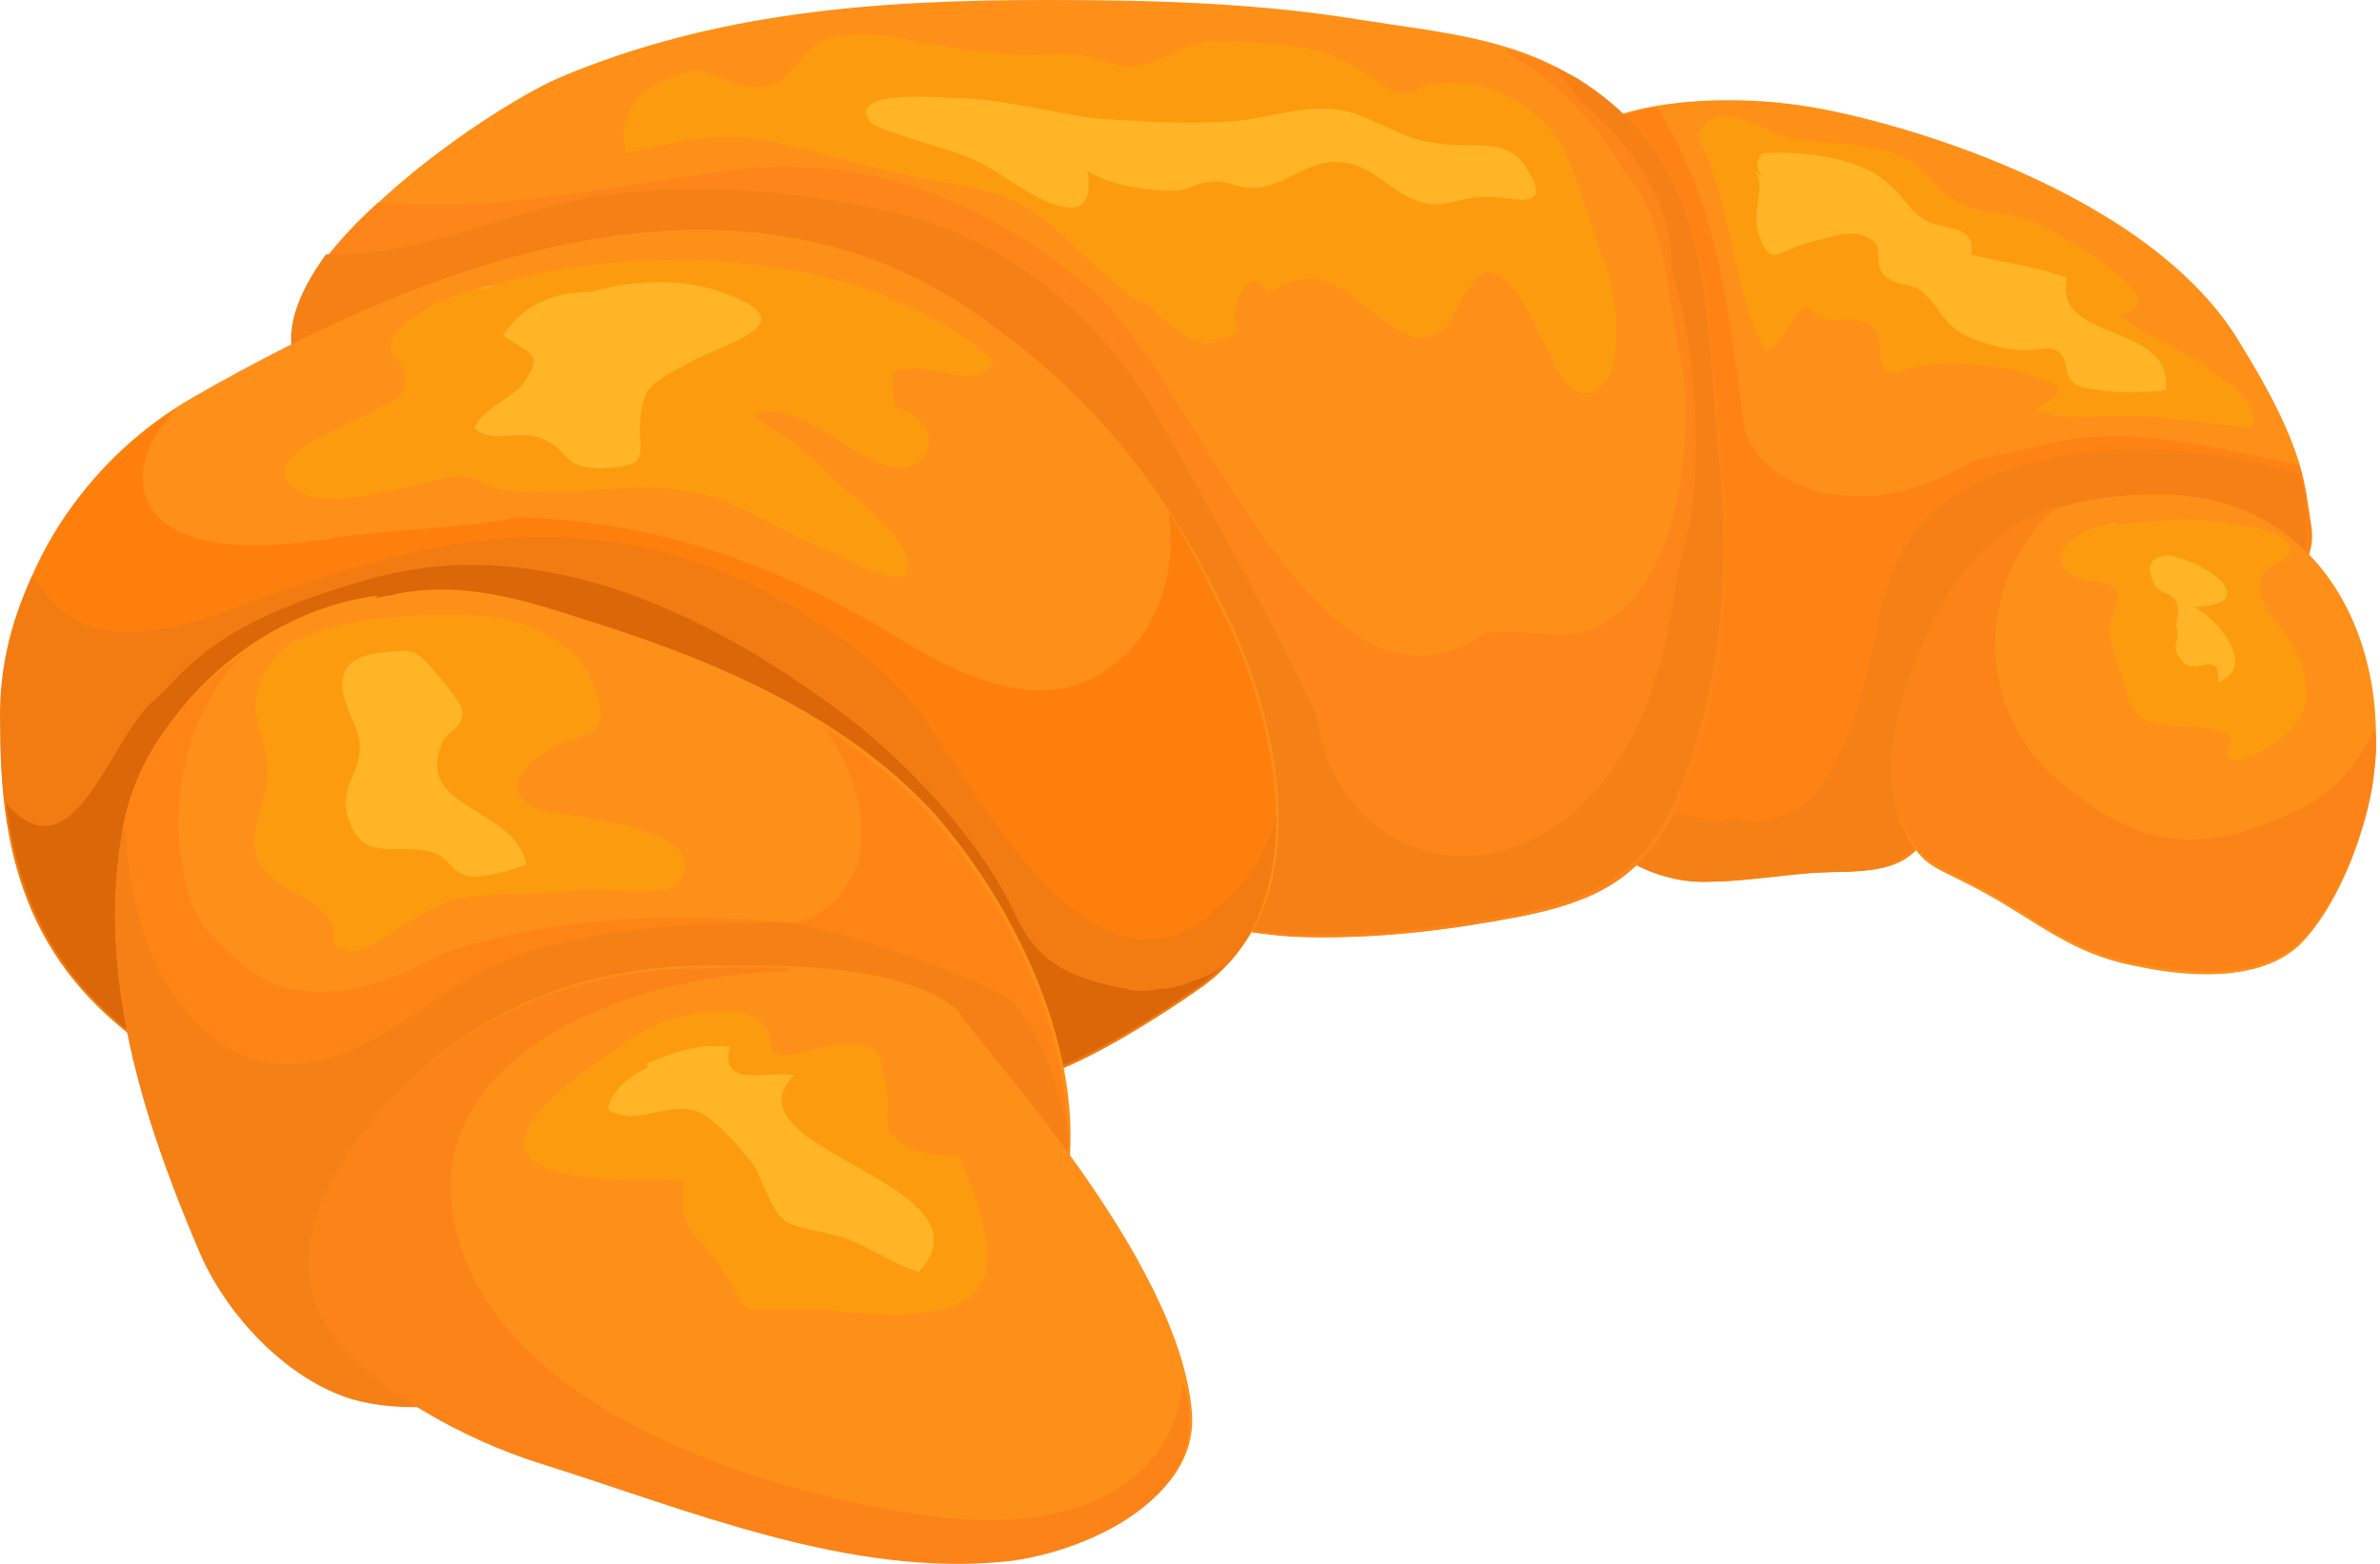 <svg width="35" height="23" viewBox="0 0 35 23" fill="none" xmlns="http://www.w3.org/2000/svg">
<path d="M32.872 4.932C31.419 2.679 27.487 1.658 26.333 1.531C25.393 1.403 23.299 1.403 22.743 2.466C22.059 3.742 23.256 5.91 23.171 7.356C23.085 8.589 22.53 10.034 22.829 11.268C23.042 12.16 24.111 12.968 25.051 12.968C25.564 12.968 26.077 12.883 26.59 12.841C27.06 12.798 27.658 12.883 28.043 12.586C28.556 12.203 28.599 11.182 28.898 10.63C29.282 9.907 29.881 9.439 30.693 9.184C31.547 8.929 34.197 9.142 33.941 7.696C33.984 6.761 33.343 5.698 32.872 4.932Z" fill="#FE8F18"/>
<path d="M33.813 6.846C32.616 6.59 31.334 6.25 30.223 6.505C29.881 6.59 29.453 6.675 29.069 6.76C28.471 7.101 27.701 7.398 27.017 7.271C26.846 7.271 26.675 7.228 26.505 7.143C26.077 6.973 25.735 6.675 25.65 6.25C25.393 4.507 25.308 3.104 24.368 1.573C23.684 1.701 23.043 1.956 22.786 2.466C22.102 3.742 23.299 5.91 23.214 7.356C23.128 8.589 22.573 10.034 22.872 11.267C23.085 12.16 24.154 12.968 25.094 12.968C25.607 12.968 26.12 12.883 26.633 12.841C27.103 12.798 27.701 12.883 28.086 12.585C28.599 12.203 28.642 11.182 28.941 10.63C29.325 9.907 29.924 9.439 30.736 9.184C31.59 8.929 34.24 9.142 33.984 7.696C33.941 7.398 33.898 7.143 33.813 6.846Z" fill="#FF8314"/>
<path d="M33.814 6.973C32.361 6.548 30.779 6.421 29.369 6.973C28.258 7.398 27.83 8.079 27.616 9.184C27.445 9.992 27.274 10.8 26.804 11.523C26.548 11.948 25.992 12.161 25.522 12.033C25.394 12.033 25.266 12.075 25.394 12.075C25.18 12.075 25.009 12.033 24.838 11.99C24.838 11.99 24.838 11.99 24.796 11.99C24.026 11.948 23.257 11.693 22.744 11.098C22.744 11.14 22.744 11.225 22.787 11.268C23.001 12.161 24.069 12.968 25.009 12.968C25.522 12.968 26.035 12.883 26.548 12.841C27.018 12.798 27.616 12.883 28.001 12.586C28.514 12.203 28.557 11.183 28.856 10.63C29.241 9.907 29.839 9.439 30.651 9.184C31.506 8.929 34.156 9.142 33.899 7.696C33.942 7.483 33.899 7.228 33.814 6.973Z" fill="#F58016"/>
<path d="M23.17 1.148C22.23 0.553 21.119 0.468 20.05 0.298C18.512 0.043 16.973 0 15.392 0C12.913 0 10.52 0.17 8.212 1.148C7.143 1.616 3.681 3.954 4.408 5.442L4.707 5.825C4.878 6.08 4.75 6.335 4.921 6.548C5.049 6.718 5.434 6.888 5.605 7.058C6.288 7.653 6.93 7.993 7.699 8.461C9.024 9.269 10.52 9.779 12.015 10.162C13.127 10.417 14.494 10.8 15.392 11.523C16.076 12.075 16.546 12.926 17.315 13.351C17.828 13.648 18.426 13.733 19.025 13.776C20.179 13.819 21.247 13.691 22.358 13.478C23.641 13.223 24.324 12.798 24.794 11.523C25.393 9.949 25.478 8.291 25.307 6.633C24.965 4.464 25.179 2.424 23.17 1.148Z" fill="#FE8F18"/>
<path d="M21.846 9.311C19.367 11.055 17.615 5.57 16.034 4.252C14.495 2.934 12.743 2.253 10.734 2.508C9.025 2.721 7.315 3.146 5.563 2.976C4.665 3.784 4.024 4.719 4.409 5.442L4.708 5.825C4.879 6.08 4.751 6.335 4.922 6.548C5.05 6.718 5.435 6.888 5.606 7.058C6.289 7.653 6.93 7.993 7.7 8.461C9.025 9.269 10.521 9.779 12.016 10.162C13.128 10.417 14.495 10.8 15.393 11.522C16.077 12.075 16.547 12.925 17.316 13.351C17.829 13.648 18.427 13.733 19.026 13.776C20.18 13.818 21.248 13.691 22.359 13.478C23.641 13.223 24.325 12.798 24.795 11.522C25.394 9.949 25.479 8.291 25.308 6.633C25.095 4.507 25.265 2.508 23.299 1.233C22.915 0.978 22.53 0.85 22.146 0.723C22.188 0.765 22.188 0.765 22.231 0.808C22.915 1.233 23.471 1.786 23.855 2.466C23.898 2.551 23.941 2.593 24.026 2.679C24.496 3.359 24.539 4.422 24.71 5.23C24.924 6.42 24.71 8.206 23.855 8.971C23.171 9.566 22.701 9.226 21.846 9.311Z" fill="#FE8519"/>
<path d="M22.572 12.33C21.033 13.096 19.538 12.075 19.366 10.545C18.768 9.227 17.742 7.398 17.016 6.123C16.247 4.762 14.964 3.614 13.383 3.189C11.759 2.764 9.665 2.594 7.998 3.061C6.929 3.359 5.861 3.784 4.792 3.742C4.365 4.337 4.151 4.89 4.365 5.4L4.664 5.783C4.835 6.038 4.707 6.293 4.878 6.505C5.006 6.675 5.391 6.846 5.562 7.016C6.246 7.611 6.887 7.951 7.656 8.419C8.981 9.227 10.477 9.737 11.973 10.12C13.084 10.375 14.451 10.757 15.349 11.48C16.033 12.033 16.503 12.883 17.272 13.308C17.785 13.606 18.384 13.691 18.982 13.734C20.136 13.776 21.204 13.649 22.316 13.436C23.598 13.181 24.282 12.756 24.752 11.48C25.35 9.907 25.436 8.249 25.265 6.59C25.051 4.465 25.222 2.466 23.256 1.191C23.128 1.106 22.999 1.063 22.871 0.978C22.999 1.148 23.085 1.276 23.213 1.446C24.025 2.169 24.623 2.976 24.581 3.997C24.794 4.592 24.88 5.272 24.923 5.995C24.965 6.846 24.923 7.653 24.666 8.419C24.495 9.907 23.982 11.608 22.572 12.33Z" fill="#F58016"/>
<path d="M14.324 4.592C10.734 2.126 6.289 3.869 2.87 5.825C1.075 6.845 0.049 8.674 0.049 10.714C0.049 12.883 0.647 14.414 2.57 15.604L2.613 15.434C3.596 15.689 4.836 15.944 5.861 15.944C7.956 15.902 10.007 15.391 12.059 15.136C12.742 15.051 13.683 15.009 14.324 15.391C14.837 15.732 14.837 15.987 15.52 15.732C16.204 15.476 17.145 14.881 17.743 14.456C19.324 13.265 18.854 10.842 18.17 9.311C17.23 7.27 16.162 5.867 14.324 4.592Z" fill="#FE8F18"/>
<path d="M2.613 5.995C0.946 7.058 0.006 8.801 0.006 10.715C0.006 12.883 0.604 14.414 2.527 15.604L2.57 15.434C3.553 15.689 4.793 15.944 5.818 15.944C7.913 15.902 9.964 15.392 12.016 15.137C12.699 15.052 13.64 15.009 14.281 15.392C14.794 15.732 14.794 15.987 15.477 15.732C16.161 15.477 17.102 14.882 17.7 14.456C19.281 13.266 18.811 10.842 18.127 9.312C17.828 8.674 17.529 8.079 17.187 7.526C17.315 8.461 17.016 9.439 16.119 9.949C15.221 10.46 14.067 9.907 13.298 9.439C11.46 8.291 9.622 7.653 7.613 7.611C6.716 7.781 5.818 7.781 4.921 7.908C1.715 8.461 1.715 6.845 2.613 5.995Z" fill="#FF7F0D"/>
<path d="M17.658 13.563C15.948 14.711 14.367 11.65 13.64 10.63C12.914 9.567 11.247 8.504 9.751 8.121C7.828 7.611 6.033 8.036 4.195 8.674C3.084 9.056 1.417 9.907 0.562 8.589C0.519 8.546 0.519 8.504 0.477 8.461C0.135 9.184 -0.036 9.949 0.006 10.757C0.006 12.925 0.605 14.456 2.528 15.647L2.571 15.477C3.554 15.732 4.793 15.987 5.819 15.987C7.913 15.944 9.965 15.434 12.016 15.179C12.7 15.094 13.64 15.051 14.281 15.434C14.794 15.774 14.794 16.029 15.478 15.774C16.162 15.519 17.102 14.924 17.701 14.499C18.512 13.903 18.769 12.968 18.769 11.99C18.641 12.458 18.427 12.883 18.042 13.223C17.957 13.308 17.914 13.351 17.829 13.393C17.786 13.478 17.743 13.521 17.658 13.563Z" fill="#F27C12"/>
<path d="M16.546 14.541C15.692 14.371 15.264 14.159 14.922 13.436C14.452 12.416 13.469 11.353 12.572 10.63C10.477 9.014 7.956 7.824 5.477 8.504C2.998 9.184 2.699 9.95 2.229 10.332C1.588 10.927 1.075 12.926 0.092 11.82C0.305 13.436 0.947 14.627 2.528 15.604L2.571 15.434C3.554 15.69 4.793 15.945 5.819 15.945C7.913 15.902 9.965 15.392 12.016 15.137C12.7 15.052 13.64 15.009 14.281 15.392C14.794 15.732 14.794 15.987 15.478 15.732C16.162 15.477 17.102 14.882 17.7 14.457C17.786 14.371 17.914 14.286 18 14.201C17.871 14.286 17.743 14.371 17.572 14.414C17.401 14.499 17.23 14.541 17.059 14.541C16.888 14.584 16.717 14.584 16.546 14.541Z" fill="#DB6709"/>
<path d="M5.818 8.759C5.733 8.759 5.647 8.759 5.562 8.801C5.519 8.801 5.476 8.801 5.434 8.844L5.818 8.759Z" fill="#F09330"/>
<path d="M8.555 9.099C7.529 8.759 6.589 8.504 5.563 8.801C5.648 8.801 5.734 8.759 5.819 8.759L5.435 8.801C5.477 8.801 5.52 8.801 5.563 8.759C3.81 8.971 2.144 10.46 1.844 12.16C1.46 14.244 2.144 16.37 2.956 18.283C3.34 19.218 4.238 20.196 5.221 20.494C6.674 20.919 8.896 20.069 10.392 19.771C12.187 19.388 15.307 19.686 15.692 17.39C15.991 15.519 14.965 13.351 13.726 11.948C12.358 10.46 10.35 9.652 8.555 9.099Z" fill="#FE8F18"/>
<path d="M3.639 9.567C2.699 10.204 1.972 11.14 1.802 12.203C1.417 14.286 2.101 16.412 2.913 18.326C3.297 19.261 4.195 20.239 5.178 20.537C6.631 20.962 8.853 20.111 10.349 19.814C12.144 19.431 15.264 19.729 15.649 17.433C15.948 15.562 14.922 13.393 13.683 11.99C13.213 11.48 12.657 11.055 12.102 10.672C12.486 11.225 12.743 11.82 12.657 12.501C12.572 13.011 12.144 13.606 11.503 13.563C9.922 13.436 8.383 13.478 6.887 13.904C6.759 13.946 6.631 13.989 6.503 14.031C6.246 14.159 6.033 14.286 5.776 14.371C5.263 14.584 4.665 14.669 4.109 14.499C3.768 14.371 3.511 14.159 3.255 13.904C2.913 13.606 2.742 13.223 2.699 12.798C2.443 11.693 2.827 10.29 3.639 9.567Z" fill="#FF8416"/>
<path d="M14.794 14.669C14.452 14.414 12.144 13.563 11.375 13.563C9.836 13.606 7.913 13.648 6.588 14.584C5.563 15.307 4.28 16.199 3.084 15.222C2.186 14.456 1.887 13.266 1.844 12.118C1.844 12.16 1.844 12.203 1.802 12.245C1.417 14.329 2.101 16.455 2.913 18.368C3.297 19.303 4.195 20.281 5.178 20.579C6.631 21.004 8.853 20.154 10.349 19.856C12.144 19.473 15.264 19.771 15.649 17.475C15.692 17.135 15.735 16.837 15.692 16.497C15.692 16.752 15.435 15.094 14.794 14.669Z" fill="#F58016"/>
<path d="M14.025 14.839C14.068 14.881 14.111 14.924 14.154 14.966L14.025 14.839Z" fill="#F09330"/>
<path d="M10.222 14.201C8.384 14.244 6.802 14.967 5.606 16.327C4.879 17.178 4.153 18.453 4.879 19.516C5.52 20.409 6.888 21.132 7.956 21.472C10.136 22.152 12.529 23.173 14.88 22.918C15.948 22.79 17.615 22.067 17.53 20.792C17.359 18.496 14.367 15.349 14.068 14.839C13.171 14.116 11.247 14.201 10.222 14.201Z" fill="#FE8F18"/>
<path d="M11.546 14.286C11.589 14.286 11.589 14.243 11.632 14.243C11.076 14.201 10.563 14.243 10.178 14.243C8.341 14.286 6.759 15.009 5.563 16.369C4.836 17.22 4.11 18.495 4.836 19.558C5.477 20.451 6.845 21.174 7.913 21.514C10.093 22.194 12.486 23.215 14.837 22.96C15.906 22.832 17.572 22.109 17.487 20.834C17.487 20.664 17.444 20.494 17.401 20.324C17.359 20.706 17.23 21.131 16.931 21.472C16.119 22.407 14.666 22.45 13.555 22.279C11.204 21.939 7.4 20.749 6.717 18.155C6.033 15.562 9.238 14.329 11.546 14.286Z" fill="#FC8318"/>
<path d="M28 12.203C28.299 12.798 28.427 12.713 29.197 13.138C29.966 13.563 30.479 14.031 31.376 14.201C32.146 14.371 33.214 14.456 33.812 13.903C34.368 13.351 34.753 12.33 34.881 11.607C35.223 9.439 34.112 7.271 31.761 7.271C30.308 7.271 29.282 7.653 28.555 8.929C28.128 9.737 27.53 11.31 28 12.203Z" fill="#FE8F18"/>
<path d="M30.267 7.441C29.583 7.654 28.985 8.121 28.557 8.887C28.087 9.737 27.489 11.268 28.002 12.161C28.301 12.756 28.429 12.671 29.198 13.096C29.968 13.521 30.48 13.989 31.378 14.159C32.147 14.329 33.216 14.414 33.814 13.861C34.37 13.309 34.754 12.288 34.883 11.565C34.925 11.268 34.968 11.012 34.925 10.715C34.712 11.182 34.37 11.608 33.9 11.863C33.301 12.161 32.617 12.416 31.933 12.331C31.25 12.245 30.737 11.863 30.224 11.438C29.241 10.587 29.07 9.142 29.754 8.036C29.882 7.824 30.053 7.611 30.267 7.441Z" fill="#FC8318"/>
<path d="M5.135 13.989C5.349 14.031 5.691 13.776 5.862 13.648C6.247 13.436 6.503 13.223 6.973 13.181C7.486 13.138 7.913 13.181 8.426 13.096C8.683 13.053 9.837 13.181 9.965 13.011C10.649 12.118 8.084 11.99 7.913 11.905C7.358 11.65 7.657 11.267 8.042 11.055C8.469 10.757 8.939 10.927 8.811 10.332C8.64 9.482 7.785 9.099 7.059 9.056C6.332 9.014 5.178 9.056 4.494 9.354C4.152 9.439 3.939 9.779 3.811 10.077C3.64 10.545 3.939 10.842 3.939 11.352C3.939 11.778 3.597 12.288 3.811 12.671C4.024 13.096 4.58 13.138 4.836 13.521C5.05 13.733 4.708 13.903 5.135 13.989Z" fill="#FD9B0E"/>
<path d="M10.393 18.368C10.607 18.623 10.777 18.921 10.906 19.176C10.948 19.218 10.991 19.218 10.991 19.261C11.333 19.261 11.675 19.261 12.017 19.261C12.658 19.303 13.641 19.474 14.239 19.091C14.838 18.708 14.325 17.56 14.111 17.008C13.855 16.965 13.598 17.008 13.384 16.88C12.872 16.625 13.128 16.455 13.043 16.03C12.914 15.562 13.043 15.349 12.444 15.349C12.017 15.349 11.333 15.732 11.333 15.349C11.333 14.584 9.752 14.839 9.111 15.392C8.598 15.732 7.487 16.497 7.743 16.965C7.999 17.433 9.581 17.348 10.051 17.348C10.008 18.028 10.051 17.943 10.393 18.368Z" fill="#FD9B0E"/>
<path d="M14.624 5.315C12.786 3.656 9.41 3.529 7.187 4.209C7.23 4.209 7.273 4.209 7.316 4.209L7.016 4.252C7.059 4.252 7.145 4.209 7.187 4.209C6.803 4.252 6.162 4.549 5.905 4.804C5.435 5.272 6.162 5.272 5.905 5.782C5.734 6.08 3.341 6.718 4.495 7.271C4.88 7.441 5.734 7.228 6.076 7.143C6.333 7.1 6.504 7.015 6.76 7.015C7.059 7.015 7.102 7.143 7.316 7.185C8.47 7.398 9.624 6.888 10.82 7.441C11.29 7.653 11.675 7.908 12.145 8.078C12.53 8.248 13.598 8.886 13.299 8.121C13.171 7.738 12.487 7.271 12.188 6.973C11.803 6.548 11.461 6.378 11.077 6.123C11.632 5.825 12.402 6.633 12.915 6.803C13.769 7.143 13.94 6.165 13.171 5.995C13.128 5.825 13.128 5.612 13.128 5.485C13.641 5.23 14.325 5.825 14.624 5.315Z" fill="#FD9B0E"/>
<path d="M7.315 4.209C7.272 4.209 7.229 4.209 7.187 4.209C7.144 4.209 7.058 4.252 7.016 4.252L7.315 4.209Z" fill="#FFB140"/>
<path d="M18.64 4.337C19.623 3.657 19.923 4.635 20.82 4.975C21.504 4.975 21.29 4.38 21.846 3.997C22.53 4.04 22.786 5.783 23.299 5.783C23.94 5.783 23.812 4.38 23.598 3.869C23.384 3.274 23.256 2.764 23 2.211C22.658 1.531 21.803 1.106 21.034 1.233C20.82 1.276 20.863 1.403 20.564 1.361C20.478 1.361 20.265 1.191 20.179 1.148C19.88 0.936 19.666 0.808 19.282 0.723C18.854 0.638 18.256 0.596 17.828 0.596C17.358 0.638 17.059 0.978 16.589 0.978C16.375 0.978 16.162 0.851 15.905 0.808C15.606 0.766 15.307 0.808 15.008 0.808C14.537 0.766 14.11 0.723 13.64 0.638C13.213 0.553 12.7 0.425 12.23 0.553C11.717 0.681 11.717 1.233 11.204 1.276C10.691 1.318 10.477 0.893 9.922 1.106C9.494 1.276 9.195 1.531 9.152 1.999L9.195 1.829C9.152 1.956 9.195 2.126 9.195 2.254C10.007 2.084 10.52 1.914 11.375 2.084C12.101 2.254 12.913 2.509 13.64 2.636C14.495 2.806 14.922 2.806 15.606 3.444C16.119 3.954 16.931 4.635 16.803 4.422C17.016 4.592 17.316 4.932 17.572 5.017C17.871 5.102 17.871 5.017 18.213 4.89C18.042 4.55 18.384 3.784 18.64 4.337Z" fill="#FD9B0E"/>
<path d="M24.967 1.999C25.009 1.956 25.009 1.956 24.967 1.956V1.999Z" fill="#FFB140"/>
<path d="M29.924 6.038C30.395 6.208 31.121 6.08 31.591 6.123C32.104 6.165 32.617 6.25 33.13 6.293C33.215 5.867 32.745 5.612 32.446 5.4C32.062 5.102 31.506 4.932 31.164 4.634C32.062 4.464 30.523 3.614 30.267 3.444C29.924 3.231 29.583 3.146 29.198 3.104C28.771 3.019 28.642 2.891 28.343 2.594C27.916 2.041 27.061 2.168 26.42 2.041C25.992 1.998 25.522 1.531 25.095 1.786C25.052 1.828 24.967 1.956 24.967 1.998C25.48 3.019 25.437 4.124 25.95 5.145C26.249 5.102 26.292 4.634 26.591 4.507C26.805 4.89 27.232 4.549 27.531 4.804C27.702 4.975 27.617 5.102 27.659 5.315C27.745 5.57 27.873 5.485 28.13 5.4C28.642 5.315 29.284 5.357 29.796 5.485C29.882 5.527 30.267 5.612 30.267 5.74C30.309 5.825 30.01 5.952 29.924 6.038Z" fill="#FD9B0E"/>
<path d="M30.949 7.739L31.163 7.696C31.12 7.696 31.035 7.696 30.949 7.739Z" fill="#FFB140"/>
<path d="M33.642 7.993C33.556 7.781 33.001 7.738 32.787 7.696C32.103 7.568 31.548 7.696 30.864 7.738C30.565 7.823 30.223 8.079 30.308 8.291C30.522 8.759 31.334 8.291 31.078 9.014C30.907 9.397 31.163 9.694 31.248 10.119C31.419 10.97 32.317 10.502 32.83 10.842C32.445 11.608 33.727 10.885 33.856 10.502C33.984 10.162 33.898 9.822 33.727 9.524C33.599 9.227 33.044 8.801 33.3 8.419C33.428 8.249 33.77 8.249 33.642 7.993Z" fill="#FD9B0E"/>
<path d="M6.973 6.293C7.229 6.548 7.656 6.293 7.998 6.463C8.383 6.633 8.255 6.888 8.853 6.888C9.537 6.845 9.409 6.76 9.409 6.25C9.452 5.697 9.537 5.655 10.093 5.357C10.691 5.017 11.93 4.762 10.605 4.294C10.135 4.124 9.409 4.082 8.682 4.294C8.169 4.294 7.699 4.464 7.4 4.932C7.742 5.187 7.998 5.187 7.742 5.57C7.571 5.868 7.144 5.953 6.973 6.293Z" fill="#FFB525"/>
<path d="M5.135 12.075C5.349 12.713 5.904 12.373 6.374 12.543C6.631 12.628 6.588 12.798 6.887 12.883C7.101 12.925 7.528 12.798 7.742 12.713C7.571 11.862 6.075 11.905 6.503 10.927C6.588 10.714 6.802 10.757 6.802 10.459C6.802 10.374 6.503 9.992 6.417 9.907C6.075 9.481 6.032 9.566 5.52 9.609C4.793 9.736 5.049 10.289 5.22 10.672C5.477 11.31 4.921 11.48 5.135 12.075Z" fill="#FFB525"/>
<path d="M17.274 2.806C17.445 2.806 17.616 2.679 17.787 2.679C18.043 2.636 18.171 2.764 18.428 2.764C18.855 2.764 19.197 2.381 19.624 2.381C20.095 2.381 20.308 2.679 20.693 2.891C21.206 3.146 21.377 2.891 21.89 2.891C22.232 2.891 22.873 3.146 22.445 2.466C22.189 2.041 21.719 2.168 21.291 2.126C20.736 2.083 20.522 1.913 20.009 1.701C19.368 1.446 18.727 1.743 18.086 1.786C17.445 1.828 16.761 1.786 16.12 1.743C15.479 1.658 14.88 1.488 14.197 1.446C13.897 1.446 12.359 1.276 12.829 1.828C13.47 2.126 14.154 2.168 14.752 2.594C15.137 2.849 16.163 3.529 15.992 2.509C16.291 2.721 16.846 2.806 17.274 2.806Z" fill="#FFB525"/>
<path d="M25.864 3.444C26.035 3.954 26.121 3.699 26.591 3.572C26.933 3.487 27.318 3.317 27.574 3.572C27.66 3.657 27.574 3.912 27.702 4.039C27.873 4.209 28.087 4.167 28.215 4.252C28.514 4.465 28.557 4.762 28.899 4.932C29.155 5.06 29.626 5.187 29.925 5.145C30.609 5.017 30.181 5.613 30.651 5.698C30.993 5.783 31.463 5.783 31.848 5.74C31.976 4.72 30.181 5.06 30.395 4.082C29.925 3.912 29.455 3.869 28.985 3.742C29.07 3.274 28.557 3.402 28.301 3.232C28.044 3.061 28.002 2.891 27.745 2.679C27.318 2.296 26.42 2.211 25.907 2.254C25.822 2.381 25.822 2.466 25.907 2.594L25.736 2.466C26.035 2.636 25.736 3.104 25.864 3.444Z" fill="#FFB525"/>
<path d="M31.675 8.589C31.718 8.716 31.975 8.716 32.017 8.886C32.06 9.014 31.975 9.142 32.017 9.269C32.06 9.482 31.889 9.482 32.103 9.737C32.274 9.949 32.658 9.524 32.616 10.034C33.214 9.822 32.616 9.099 32.274 8.929C33.257 8.886 32.53 8.291 31.889 8.164C31.547 8.206 31.59 8.376 31.675 8.589Z" fill="#FFB525"/>
<path d="M8.939 16.327C9.41 16.582 9.837 16.157 10.307 16.369C10.478 16.454 10.777 16.752 10.905 16.922C11.119 17.177 11.076 17.092 11.205 17.39C11.504 18.07 11.504 17.985 12.23 18.155C12.658 18.24 13.085 18.58 13.512 18.708C14.709 17.39 10.606 16.922 11.675 15.817C11.333 15.732 10.563 16.029 10.735 15.392C10.222 15.349 9.922 15.477 9.495 15.647L9.538 15.689C9.281 15.817 8.982 16.029 8.939 16.327Z" fill="#FFB525"/>
</svg>

